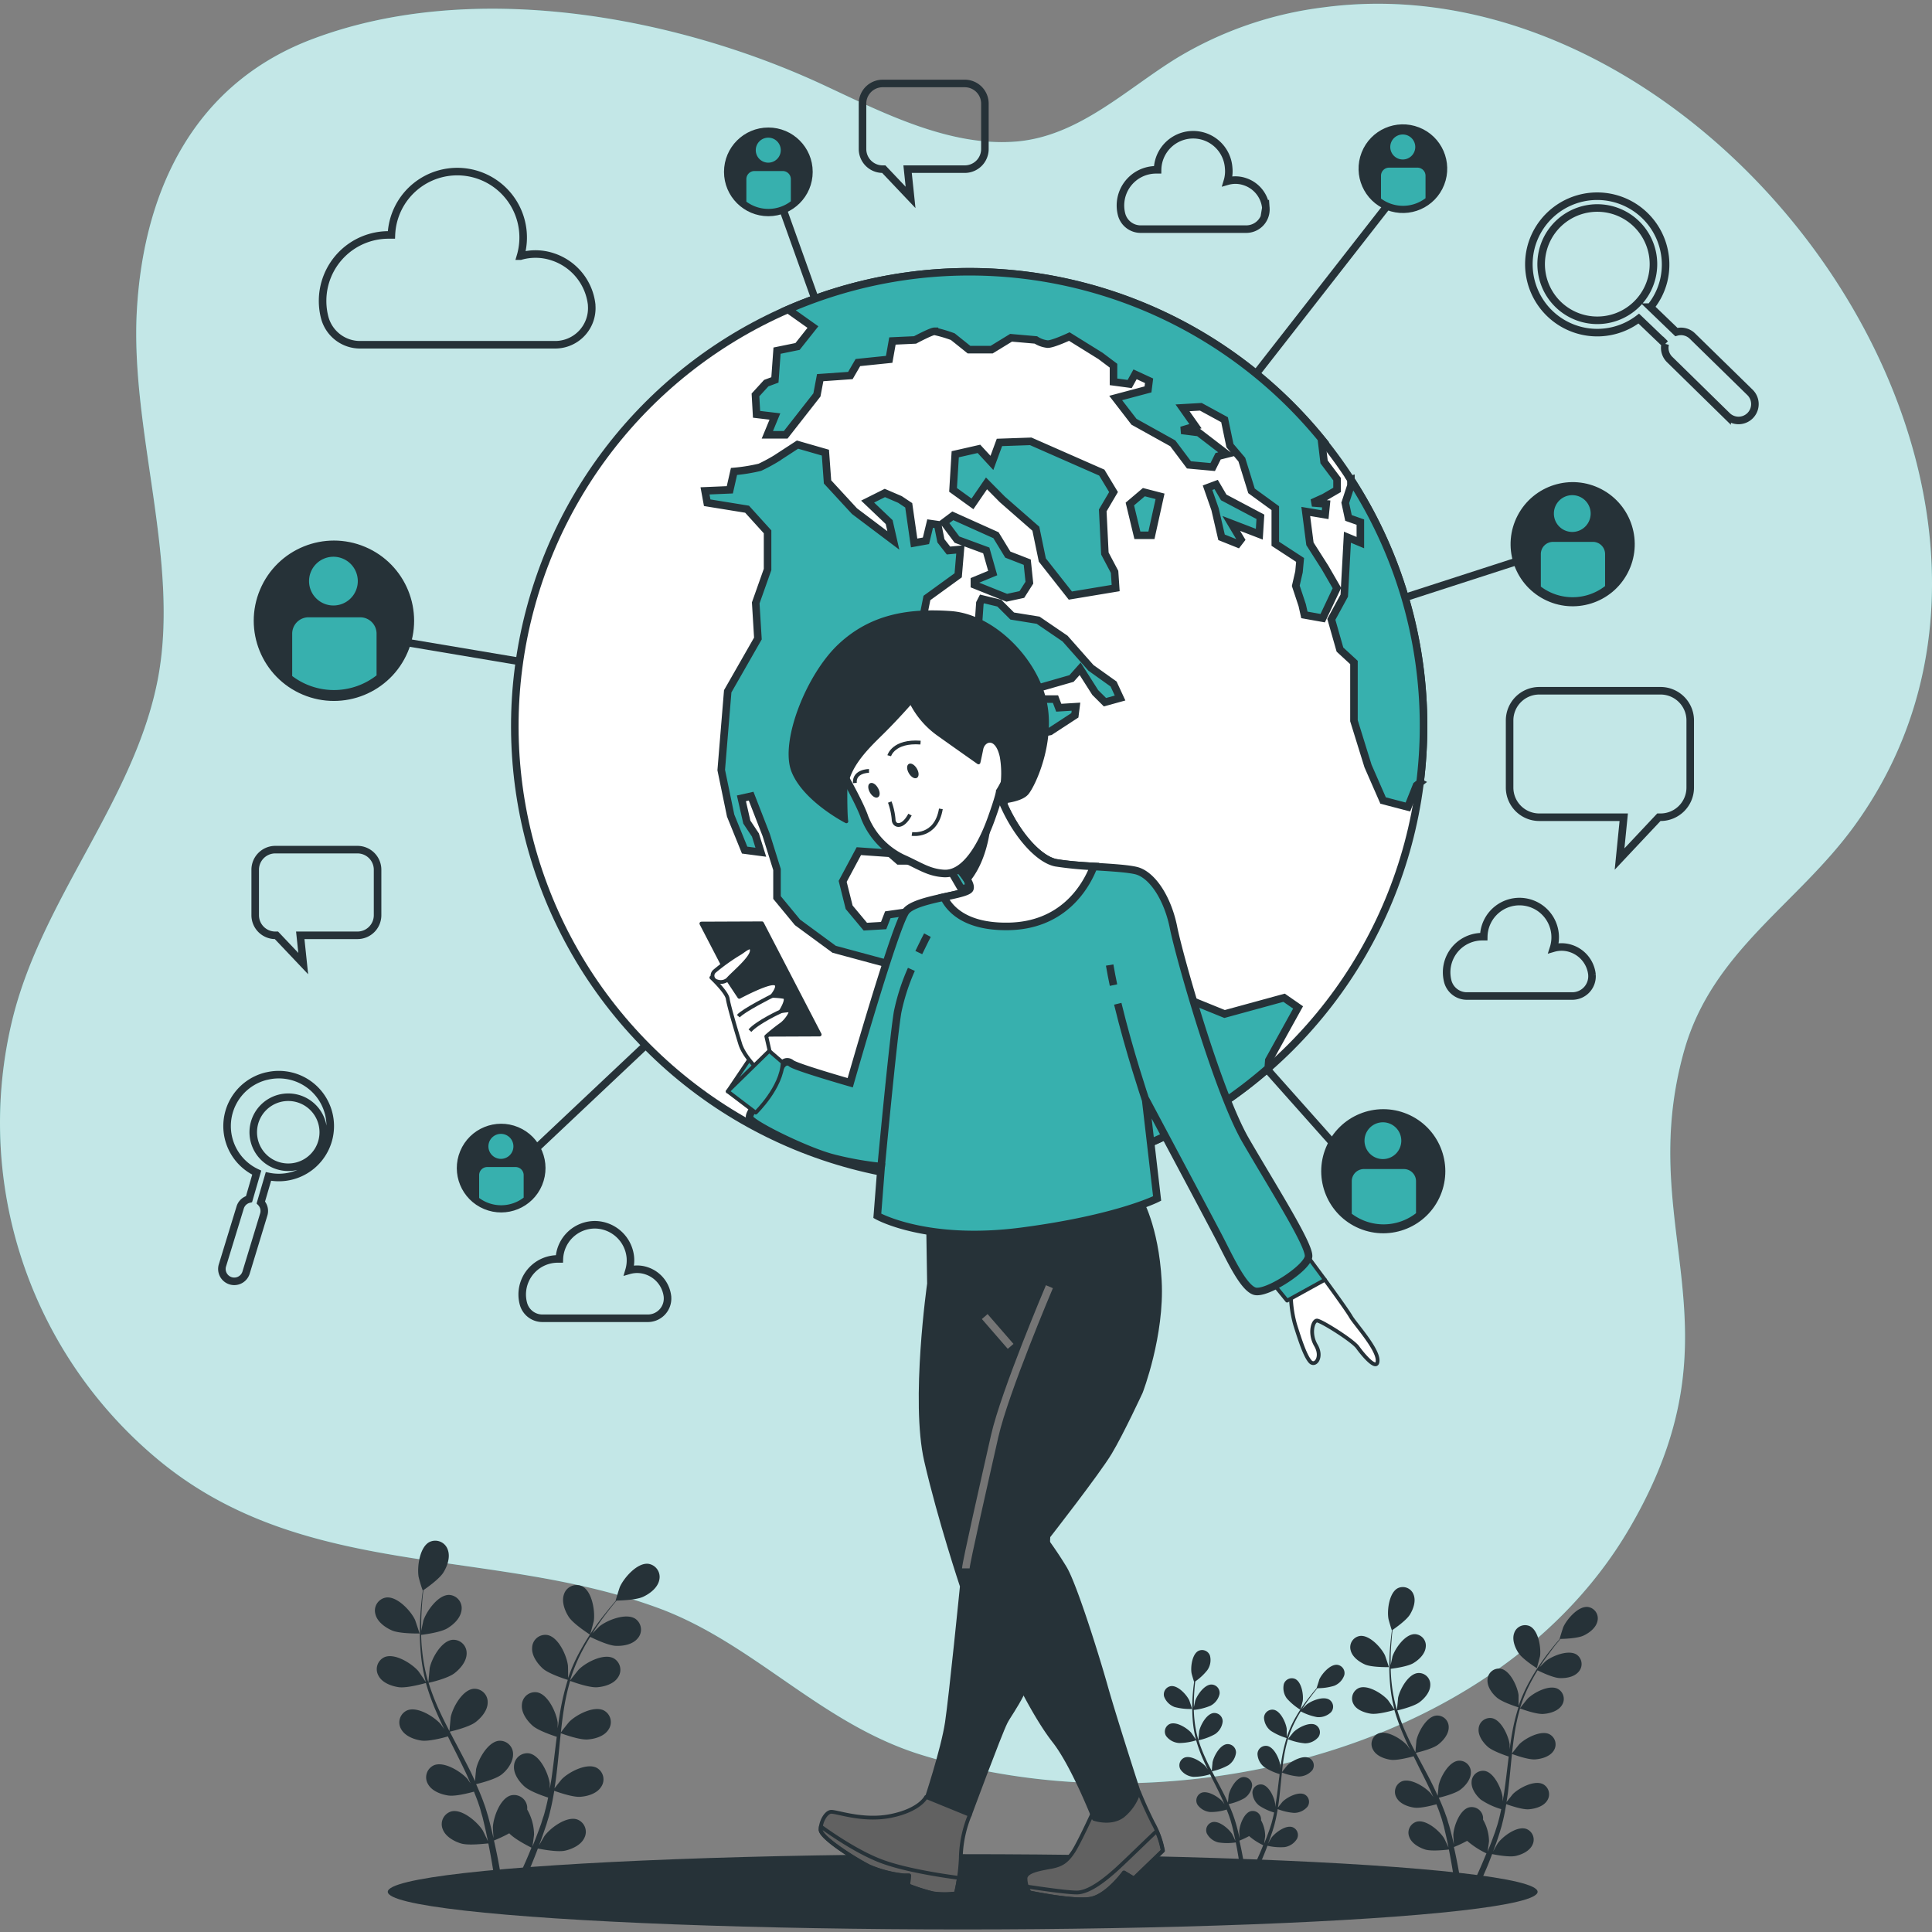<svg xmlns="http://www.w3.org/2000/svg" width="512" height="512" viewBox="0 0 512 512">
  <rect x="0" y="0" width="512" height="512" fill="#808080" stroke="none"/>
  <g id="connect_illustration" transform="translate(-619 -377)">
    <rect id="Rectangle_1469" data-name="Rectangle 1469" width="512" height="512" transform="translate(619 377)" fill="none"/>
    <g id="Online_connection-bro" data-name="Online connection-bro" transform="translate(618.982 378.001)">
      <g id="freepik--background-simple--inject-73" transform="translate(0.018 -0.001)">
        <path id="Path_6398" data-name="Path 6398" d="M360.323,482.556c39.58-8.709,75.493-30.051,94.8-63.16,31.026-53.187,1.108-78.673,14.4-126.32,7.424-26.594,30.1-38.9,45.3-59.946C579.887,143.088,477.812,2.53,374.008,16.4a98.474,98.474,0,0,0-38.782,13.374C321.773,38.021,309.3,50.454,292.8,51.939c-17.829,1.573-35.824-7.756-51.481-15.048-39.425-18.316-92.934-27.968-135-12.189C74.907,36.4,61.4,64.549,59.538,96.505s11.535,66.717,5.54,97.953c-6.139,31.934-30.56,57.941-38.461,89.864A116.015,116.015,0,0,0,65.633,401.667c38.649,31.68,87.659,22.594,132.048,38.915,25.486,9.374,43.148,30.8,69.974,38.993C297.474,488.706,329.907,489.2,360.323,482.556Z" transform="translate(-23.258 -15.449)" fill="#37b0ae"/>
        <path id="Path_6399" data-name="Path 6399" d="M360.323,482.556c39.58-8.709,75.493-30.051,94.8-63.16,31.026-53.187,1.108-78.673,14.4-126.32,7.424-26.594,30.1-38.9,45.3-59.946C579.887,143.088,477.812,2.53,374.008,16.4a98.474,98.474,0,0,0-38.782,13.374C321.773,38.021,309.3,50.454,292.8,51.939c-17.829,1.573-35.824-7.756-51.481-15.048-39.425-18.316-92.934-27.968-135-12.189C74.907,36.4,61.4,64.549,59.538,96.505s11.535,66.717,5.54,97.953c-6.139,31.934-30.56,57.941-38.461,89.864A116.015,116.015,0,0,0,65.633,401.667c38.649,31.68,87.659,22.594,132.048,38.915,25.486,9.374,43.148,30.8,69.974,38.993C297.474,488.706,329.907,489.2,360.323,482.556Z" transform="translate(-23.258 -15.449)" fill="#fff" opacity="0.7"/>
      </g>
      <g id="freepik--Floor--inject-73" transform="translate(102.782 490.375)">
        <ellipse id="Ellipse_475" data-name="Ellipse 475" cx="152.359" cy="9.973" rx="152.359" ry="9.973" fill="#263238"/>
      </g>
      <g id="freepik--Plants--inject-73" transform="translate(99.375 407.298)">
        <path id="Path_6400" data-name="Path 6400" d="M117.44,405.343c2.127.92,7.324.809,7.324.809s-1.108-3.4-1.208-3.612c-1.108-2.382-4.743-6.316-7.679-5.917a3.5,3.5,0,0,0-2.814,4.432C113.54,403.038,115.623,404.545,117.44,405.343Z" transform="translate(-112.925 -381.559)" fill="#263238"/>
        <path id="Path_6401" data-name="Path 6401" d="M119.172,421.846c2.216.321,6.837-1.019,7.214-1.108a61.886,61.886,0,0,0,2.8,7.756c.643,1.474,1.33,2.948,2.039,4.432-.421-.609-.809-1.108-.875-1.241-1.729-1.995-6.238-4.842-8.964-3.679a3.5,3.5,0,0,0-1.551,4.975c1.008,1.828,3.413,2.737,5.374,3.014s5.95-.776,7-1.108l.82,1.673c1.352,2.682,2.693,5.341,3.945,7.989.432.931.831,1.873,1.241,2.8-.377-.554-.7-1.008-.753-1.108-1.729-1.995-6.249-4.842-8.975-3.69a3.513,3.513,0,0,0-1.551,4.975c1.008,1.839,3.424,2.737,5.374,3.025s5.54-.676,6.815-1.019c.377.964.765,1.939,1.108,2.892.2.665.454,1.274.621,1.95s.366,1.319.554,1.972c.3,1.263.62,2.571.886,3.8.188.864.355,1.7.532,2.526-.432-.942-1.308-2.748-1.4-2.892-1.407-2.216-5.441-5.74-8.3-5.008a3.512,3.512,0,0,0-2.294,4.687c.72,1.961,2.959,3.224,4.853,3.8,2.072.632,6.648,0,7.247,0,.277,1.374.532,2.715.753,3.978.5,2.792.864,5.308,1.108,7.424h1.939c-.343-2.216-.787-4.809-1.363-7.756-.277-1.4-.6-2.881-.942-4.432a37.067,37.067,0,0,0,4.044-1.906c1.518,1.64,5.4,3.568,5.895,3.812-.532,1.3-1.053,2.549-1.573,3.734-1.108,2.471-2.083,4.654-2.992,6.515h2.105c.765-1.717,1.618-3.668,2.5-5.84.543-1.307,1.108-2.726,1.651-4.188.554.111,5.108,1.042,7.236.565,1.917-.443,4.255-1.529,5.108-3.435a3.49,3.49,0,0,0-1.928-4.831c-2.8-.942-7.081,2.216-8.654,4.366-.089.122-.942,1.6-1.463,2.537.222-.6.443-1.175.665-1.8.443-1.219.853-2.449,1.307-3.779.188-.643.388-1.3.587-1.95s.343-1.363.521-2.05c.388-1.607.687-3.247.964-4.909,1.108.388,4.887,1.717,6.87,1.585s4.432-.864,5.54-2.615a3.5,3.5,0,0,0-1.175-5.075c-2.637-1.363-7.346,1.108-9.219,3-.122.122-1.307,1.607-1.95,2.438.155-1,.321-1.995.443-3.014.366-2.936.643-5.917.931-8.865.089-.909.188-1.817.288-2.726.377.144,4.876,1.817,7.092,1.662,1.972-.133,4.432-.853,5.54-2.6a3.5,3.5,0,0,0-1.186-5.075c-2.626-1.363-7.335,1.108-9.208,3-.144.144-1.862,2.283-2.216,2.848.211-1.995.443-3.989.753-5.939a60.24,60.24,0,0,1,1.706-7.756c.166.066,4.864,1.839,7.136,1.684,1.961-.144,4.432-.864,5.54-2.615a3.5,3.5,0,0,0-1.175-5.075c-2.637-1.363-7.346,1.108-9.219,3-.144.144-1.995,2.46-2.294,2.9a1.806,1.806,0,0,1,.122-.465,44.944,44.944,0,0,1,3.092-7.391c.676-1.319,1.385-2.537,2.116-3.712.842.421,4.7,2.294,6.759,2.382s4.5-.366,5.828-1.983a3.5,3.5,0,0,0-.609-5.175c-2.471-1.64-7.435.332-9.5,1.972-.111.089-1.108,1.108-1.906,1.895.343-.521.676-1.108,1.008-1.562,1.241-1.862,2.482-3.5,3.6-4.931.643-.809,1.241-1.529,1.806-2.216,1.03,0,5.219-.144,7.047-1s3.834-2.4,4.266-4.432a3.513,3.513,0,0,0-2.925-4.31c-2.947-.31-6.438,3.723-7.513,6.128-.1.211-1.175,3.646-1.108,3.646h.066c-.565.632-1.108,1.307-1.773,2.072-1.108,1.418-2.449,3.025-3.723,4.864a61.414,61.414,0,0,0-3.856,6.15,44.81,44.81,0,0,0-3.324,7.413v.1c0-.864,0-3.324-.055-3.479-.332-2.626-2.526-7.479-5.441-8.022a3.49,3.49,0,0,0-4.033,3.324c-.177,2.083,1.33,4.166,2.8,5.54,1.662,1.485,6.272,2.914,6.648,3.025a63.623,63.623,0,0,0-1.95,8.045c-.277,1.585-.51,3.18-.731,4.8v-1.518c-.344-2.626-2.537-7.479-5.452-8.022a3.49,3.49,0,0,0-4.033,3.324c-.177,2.083,1.341,4.166,2.8,5.485s5.4,2.637,6.438,2.97l-.233,1.85c-.355,2.97-.7,5.928-1.108,8.865-.144,1.019-.332,2.017-.51,3.025v-1.319c-.332-2.615-2.526-7.479-5.441-8.022a3.513,3.513,0,0,0-4.033,3.324c-.177,2.072,1.33,4.166,2.8,5.474s5.02,2.515,6.249,2.914c-.211,1.019-.432,2.039-.687,3.014-.188.665-.321,1.319-.554,1.972s-.421,1.308-.62,1.95c-.443,1.219-.9,2.482-1.363,3.668-.31.82-.632,1.6-.953,2.382.166-1.008.432-3,.443-3.18a13.651,13.651,0,0,0-1.828-6.648,4.488,4.488,0,0,0,0-.776,3.5,3.5,0,0,0-4.288-2.97c-2.859.753-4.665,5.773-4.8,8.41,0,.155.089,1.862.166,2.925-.144-.621-.277-1.219-.432-1.862-.3-1.263-.632-2.515-.986-3.867l-.6-1.961c-.177-.654-.454-1.33-.687-1.995-.565-1.551-1.219-3.092-1.906-4.621,1.108-.266,5.031-1.263,6.648-2.471s3.147-3.369,3.147-5.43a3.5,3.5,0,0,0-3.779-3.59c-2.936.321-5.54,5.008-6.028,7.59,0,.166-.211,2.061-.277,3.114-.421-.92-.842-1.839-1.3-2.759-1.319-2.648-2.726-5.285-4.122-7.923-.432-.809-.853-1.629-1.274-2.438.4-.089,5.075-1.175,6.837-2.526,1.573-1.2,3.236-3.158,3.213-5.252a3.5,3.5,0,0,0-3.779-3.579c-2.936.31-5.54,5-6.028,7.59,0,.188-.288,2.925-.321,3.623-.92-1.784-1.828-3.568-2.648-5.363a62.6,62.6,0,0,1-2.892-7.457c.188,0,5.075-1.108,6.881-2.538,1.562-1.208,3.224-3.169,3.213-5.252a3.513,3.513,0,0,0-3.79-3.59c-2.936.321-5.54,5.008-6.017,7.59,0,.211-.31,3.147-.321,3.679a1.93,1.93,0,0,0-.155-.443,44.99,44.99,0,0,1-1.5-7.867c-.166-1.474-.244-2.881-.277-4.266.931-.111,5.186-.676,6.948-1.74s3.546-2.792,3.767-4.875a3.5,3.5,0,0,0-3.324-3.978c-2.959,0-6.006,4.377-6.826,6.881,0,.144-.344,1.585-.543,2.637V405.07c0-2.216.144-4.288.277-6.105.089-1.031.188-1.961.3-2.826.853-.587,4.277-3,5.33-4.731s1.862-4.111,1.108-6.061a3.5,3.5,0,0,0-4.82-1.972c-2.626,1.352-3.324,6.648-2.881,9.252a32.59,32.59,0,0,0,1.108,3.646h0c-.111.831-.222,1.729-.332,2.715-.177,1.806-.366,3.856-.421,6.105a62.7,62.7,0,0,0,.177,7.258,46.041,46.041,0,0,0,1.341,8v.1c-.465-.731-1.839-2.737-1.961-2.881-1.729-1.995-6.238-4.842-8.964-3.679a3.5,3.5,0,0,0-1.551,4.975C114.818,420.672,117.222,421.558,119.172,421.846Z" transform="translate(-112.873 -383.025)" fill="#263238"/>
        <path id="Path_6402" data-name="Path 6402" d="M165.1,406.8s.942-3.457.975-3.679c.366-2.615-.465-7.889-3.136-9.175a3.5,3.5,0,0,0-4.765,2.105c-.709,1.961.188,4.377,1.263,6.028C160.7,404.011,165.1,406.793,165.1,406.8Z" transform="translate(-108.063 -381.878)" fill="#263238"/>
        <path id="Path_6403" data-name="Path 6403" d="M350.09,413.369c1.85.809,6.349.7,6.349.7s-.964-2.947-1.053-3.125c-.986-2.061-4.111-5.474-6.648-5.13a3.025,3.025,0,0,0-2.438,3.8C346.722,411.375,348.528,412.671,350.09,413.369Z" transform="translate(-87.717 -380.565)" fill="#263238"/>
        <path id="Path_6404" data-name="Path 6404" d="M351.606,427.672c1.906.277,5.928-.886,6.238-.986a55.412,55.412,0,0,0,2.438,6.748c.554,1.285,1.108,2.549,1.773,3.823-.377-.543-.7-1.019-.753-1.108-1.507-1.74-5.419-4.2-7.756-3.2a3.036,3.036,0,0,0-1.341,4.31c.864,1.6,2.959,2.382,4.654,2.626s5.164-.676,6.072-.931l.72,1.452c1.108,2.316,2.327,4.621,3.413,6.925.377.809.72,1.618,1.108,2.427l-.654-.931c-1.507-1.729-5.418-4.2-7.756-3.2a3.036,3.036,0,0,0-1.341,4.321c.864,1.585,2.959,2.371,4.654,2.615s4.82-.587,5.906-.886c.332.842.665,1.684.942,2.515.188.565.4,1.108.554,1.684s.31,1.108.477,1.706c.255,1.108.532,2.216.765,3.324.166.753.31,1.463.454,2.216-.366-.809-1.108-2.382-1.2-2.5-1.219-1.939-4.72-4.964-7.2-4.333a3.025,3.025,0,0,0-1.983,4.056c.621,1.706,2.56,2.792,4.2,3.324,1.806.554,5.8.055,6.294,0,.233,1.186.454,2.349.643,3.446.432,2.427.753,4.6,1,6.438h1.684c-.3-1.895-.676-4.166-1.186-6.715-.233-1.208-.51-2.5-.809-3.823a33.991,33.991,0,0,0,3.5-1.651,22.327,22.327,0,0,0,5.119,3.324c-.465,1.108-.92,2.216-1.363,3.236-.931,2.139-1.817,4.044-2.593,5.651h1.817c.665-1.485,1.407-3.18,2.216-5.064.477-1.108.953-2.371,1.429-3.634.488.1,4.432.909,6.272.488,1.673-.377,3.69-1.319,4.432-2.97a3.047,3.047,0,0,0-1.684-4.2c-2.427-.809-6.139,1.95-7.5,3.79-.078.111-.82,1.385-1.274,2.216.2-.521.388-1.019.587-1.562.388-1.053.742-2.116,1.108-3.269.166-.565.332-1.108.51-1.7s.3-1.186.454-1.784c.332-1.385.6-2.8.831-4.244.931.332,4.244,1.485,5.95,1.363s3.856-.742,4.842-2.216a3.036,3.036,0,0,0-1.019-4.432c-2.283-1.175-6.371.986-7.989,2.6-.111.1-1.108,1.4-1.7,2.116.133-.875.277-1.74.388-2.615.31-2.549.554-5.13.809-7.756.078-.787.155-1.574.244-2.36.332.122,4.233,1.585,6.15,1.44,1.706-.111,3.845-.742,4.842-2.216a3.036,3.036,0,0,0-1.031-4.432c-2.216-1.175-6.36.986-7.989,2.6-.122.122-1.607,1.983-1.961,2.471.188-1.729.388-3.457.654-5.141a52.517,52.517,0,0,1,1.474-6.781c.155.055,4.222,1.6,6.183,1.452,1.706-.111,3.856-.742,4.842-2.216a3.036,3.036,0,0,0-1.019-4.432c-2.283-1.175-6.371.986-7.989,2.6-.133.133-1.729,2.128-1.995,2.515a1.755,1.755,0,0,1,.1-.4,39.415,39.415,0,0,1,2.693-6.4c.576-1.108,1.2-2.216,1.828-3.225.731.366,4.078,1.995,5.862,2.061s3.9-.31,5.053-1.718a3.047,3.047,0,0,0-.532-4.488c-2.139-1.418-6.438.288-8.233,1.717-.089.078-1,.975-1.64,1.64.288-.454.576-.931.864-1.352,1.108-1.618,2.216-3.036,3.125-4.277.554-.709,1.108-1.33,1.562-1.906.9,0,4.532-.133,6.116-.875s3.324-2.083,3.7-3.856a3.047,3.047,0,0,0-2.549-3.734c-2.549-.277-5.54,3.213-6.5,5.308-.089.188-1.019,3.158-.975,3.158h.055c-.476.543-1,1.108-1.54,1.8-1,1.23-2.105,2.626-3.224,4.222a53.365,53.365,0,0,0-3.324,5.33,40.23,40.23,0,0,0-2.859,6.438.278.278,0,0,1,0,.078v-3.014c-.3-2.216-2.216-6.493-4.731-6.959a3.036,3.036,0,0,0-3.49,2.859c-.155,1.806,1.108,3.612,2.427,4.754,1.44,1.285,5.441,2.526,5.762,2.626a53.336,53.336,0,0,0-1.7,6.97c-.244,1.374-.443,2.759-.632,4.155v-1.308c-.3-2.272-2.216-6.493-4.72-6.959a3.036,3.036,0,0,0-3.5,2.859c-.155,1.806,1.164,3.612,2.438,4.743s4.676,2.294,5.54,2.582l-.2,1.607c-.31,2.571-.609,5.141-.975,7.657-.122.886-.288,1.751-.443,2.615V449.8c-.288-2.216-2.216-6.493-4.72-6.959a3.036,3.036,0,0,0-3.5,2.859c-.144,1.806,1.164,3.612,2.438,4.743a19.323,19.323,0,0,0,5.418,2.526c-.188.886-.377,1.773-.6,2.615-.155.576-.277,1.108-.477,1.717s-.366,1.108-.543,1.684c-.388,1.053-.776,2.15-1.175,3.18-.277.709-.554,1.385-.831,2.072.144-.886.377-2.615.388-2.759a11.78,11.78,0,0,0-1.585-5.729,4.543,4.543,0,0,0,0-.676,3.036,3.036,0,0,0-3.712-2.571c-2.482.654-4.055,5.008-4.166,7.291,0,.133.078,1.607.155,2.538-.133-.543-.244-1.108-.377-1.618q-.4-1.662-.864-3.324c-.166-.554-.344-1.108-.51-1.7s-.4-1.108-.6-1.729c-.5-1.341-1.053-2.682-1.651-4.011.964-.222,4.355-1.108,5.718-2.139s2.792-2.748,2.781-4.554a3.036,3.036,0,0,0-3.324-3.114c-2.549.277-4.765,4.344-5.219,6.582,0,.144-.188,1.8-.244,2.693-.366-.787-.731-1.6-1.108-2.382-1.108-2.294-2.371-4.587-3.579-6.87-.377-.709-.731-1.407-1.108-2.105.332-.089,4.432-1.019,5.928-2.216,1.352-1.042,2.792-2.748,2.781-4.554a3.036,3.036,0,0,0-3.324-3.114c-2.549.277-4.765,4.344-5.23,6.582,0,.166-.244,2.537-.266,3.147-.809-1.551-1.6-3.091-2.3-4.654a53.459,53.459,0,0,1-2.5-6.46c.155,0,4.432-1.008,5.961-2.216,1.363-1.042,2.792-2.748,2.781-4.554a3.036,3.036,0,0,0-3.324-3.114c-2.549.277-4.765,4.344-5.219,6.582,0,.177-.266,2.737-.277,3.191,0-.122-.1-.255-.133-.377a39.235,39.235,0,0,1-1.3-6.826c-.144-1.274-.21-2.5-.244-3.7.809-.1,4.5-.587,6.017-1.507s3.091-2.427,3.269-4.233a3.025,3.025,0,0,0-2.914-3.446c-2.571,0-5.208,3.79-5.917,5.973,0,.122-.3,1.363-.465,2.272v-1.607c0-1.939.133-3.712.255-5.285.066-.9.155-1.706.244-2.46.742-.51,3.712-2.6,4.621-4.1s1.629-3.568.964-5.252a3.047,3.047,0,0,0-4.188-1.717c-2.271,1.175-2.87,5.762-2.493,8.022,0,.2.886,3.191.931,3.169h0c-.1.72-.2,1.5-.288,2.349-.155,1.573-.321,3.324-.366,5.3a53.188,53.188,0,0,0,.144,6.294,38.926,38.926,0,0,0,1.174,6.948.275.275,0,0,0,0,.078c-.41-.632-1.6-2.371-1.7-2.493-1.507-1.729-5.418-4.2-7.756-3.2a3.047,3.047,0,0,0-1.341,4.321C347.816,426.642,349.91,427.429,351.606,427.672Z" transform="translate(-87.67 -381.826)" fill="#263238"/>
        <path id="Path_6405" data-name="Path 6405" d="M391.427,414.632s.809-2.992.842-3.18c.31-2.216-.41-6.848-2.715-7.956a3.036,3.036,0,0,0-4.133,1.828c-.621,1.7.166,3.79,1.108,5.219C387.6,412.239,391.416,414.632,391.427,414.632Z" transform="translate(-83.501 -380.842)" fill="#263238"/>
        <path id="Path_6406" data-name="Path 6406" d="M304.469,423.352a15.912,15.912,0,0,0,4.643.51s-.709-2.161-.765-2.283c-.72-1.518-3.014-4.011-4.875-3.767a2.216,2.216,0,0,0-1.784,2.792,4.7,4.7,0,0,0,2.781,2.748Z" transform="translate(-92.535 -379.268)" fill="#263238"/>
        <path id="Path_6407" data-name="Path 6407" d="M305.585,433.822a15.6,15.6,0,0,0,4.565-.72,39.506,39.506,0,0,0,1.784,4.942q.62,1.4,1.3,2.792c-.266-.4-.51-.742-.554-.787-1.108-1.274-3.956-3.08-5.684-2.338a2.216,2.216,0,0,0-.986,3.147,4.609,4.609,0,0,0,3.4,1.917,14.535,14.535,0,0,0,4.432-.676l.532,1.108c.853,1.7,1.706,3.324,2.493,5.064.277.587.532,1.186.787,1.784-.233-.355-.443-.643-.476-.687-1.108-1.263-3.967-3.069-5.684-2.338a2.216,2.216,0,0,0-.986,3.158,4.643,4.643,0,0,0,3.4,1.917,14,14,0,0,0,4.321-.654c.244.62.488,1.23.7,1.839.133.421.288.809.4,1.241s.233.831.343,1.252c.2.8.4,1.629.565,2.416.122.543.233,1.108.332,1.6-.266-.6-.82-1.751-.875-1.839-.9-1.418-3.457-3.634-5.274-3.169a2.216,2.216,0,0,0-1.452,2.97,4.654,4.654,0,0,0,3.08,2.4,15.158,15.158,0,0,0,4.6,0c.177.875.344,1.729.476,2.526.31,1.773.554,3.324.731,4.72h1.219c-.211-1.4-.5-3.058-.864-4.92-.177-.886-.377-1.828-.6-2.8a23.877,23.877,0,0,0,2.571-1.208,16.264,16.264,0,0,0,3.734,2.416c-.332.82-.665,1.629-.986,2.371-.687,1.562-1.33,2.959-1.906,4.144h1.374c.5-1.108,1.031-2.338,1.6-3.712.343-.831.7-1.729,1.042-2.659a15.012,15.012,0,0,0,4.6.355,4.665,4.665,0,0,0,3.247-2.216,2.216,2.216,0,0,0-1.23-3.069c-1.784-.6-4.5,1.418-5.54,2.77-.055.078-.6,1.008-.931,1.607.144-.377.288-.742.432-1.108.277-.765.543-1.551.82-2.393.122-.41.255-.82.377-1.241s.222-.864.332-1.3c.244-1.019.443-2.061.609-3.114a14.77,14.77,0,0,0,4.355,1,4.632,4.632,0,0,0,3.546-1.652,2.216,2.216,0,0,0-.754-3.224c-1.662-.853-4.654.731-5.84,1.906-.078.078-.831,1.019-1.241,1.551.1-.632.2-1.263.277-1.917.233-1.862.41-3.745.6-5.629.055-.587.111-1.163.177-1.729a15.511,15.511,0,0,0,4.5,1.053,4.687,4.687,0,0,0,3.546-1.662,2.216,2.216,0,0,0-.754-3.213c-1.662-.864-4.654.72-5.84,1.906-.1.089-1.186,1.452-1.44,1.806.133-1.263.277-2.526.476-3.767a39.427,39.427,0,0,1,1.108-4.964,15.605,15.605,0,0,0,4.532,1.108,4.643,4.643,0,0,0,3.535-1.662,2.216,2.216,0,0,0-.742-3.224c-1.673-.853-4.665.731-5.851,1.917-.089.089-1.263,1.551-1.452,1.828a.423.423,0,0,1,.078-.288,27.911,27.911,0,0,1,1.961-4.687c.421-.831.875-1.607,1.341-2.349a15.014,15.014,0,0,0,4.288,1.507,4.687,4.687,0,0,0,3.7-1.263,2.216,2.216,0,0,0-.388-3.324c-1.574-1.042-4.72.211-6.028,1.252-.066.055-.731.709-1.208,1.2.211-.332.432-.676.643-.986.787-1.186,1.573-2.216,2.283-3.136l1.108-1.4a14.86,14.86,0,0,0,4.432-.632,4.609,4.609,0,0,0,2.7-2.826,2.216,2.216,0,0,0-1.85-2.737c-1.873-.2-4.089,2.36-4.776,3.889,0,.133-.742,2.316-.7,2.316h0c-.355.41-.731.842-1.108,1.319-.72.9-1.54,1.917-2.36,3.092a42.552,42.552,0,0,0-2.449,3.9,29.494,29.494,0,0,0-2.006,4.643v-2.161c-.222-1.662-1.618-4.743-3.457-5.086a2.216,2.216,0,0,0-2.571,2.083,4.665,4.665,0,0,0,1.784,3.479,15.655,15.655,0,0,0,4.211,1.928,38.884,38.884,0,0,0-1.23,5.1c-.177,1.008-.332,2.017-.465,3.047v-.964c-.222-1.662-1.618-4.754-3.457-5.086a2.216,2.216,0,0,0-2.571,2.094,4.61,4.61,0,0,0,1.784,3.479,14.836,14.836,0,0,0,4.078,1.884,10.621,10.621,0,0,1-.144,1.175c-.233,1.884-.443,3.767-.72,5.607-.089.643-.211,1.285-.321,1.917v-.831c-.211-1.662-1.607-4.754-3.457-5.1a2.216,2.216,0,0,0-2.56,2.094,4.654,4.654,0,0,0,1.784,3.479,14.163,14.163,0,0,0,3.967,1.839c-.144.654-.277,1.3-.443,1.917-.111.421-.2.842-.343,1.252l-.4,1.241c-.288.776-.565,1.573-.864,2.327-.2.521-.4,1.008-.6,1.507.1-.643.266-1.906.277-2.017a8.676,8.676,0,0,0-1.108-4.189,1.9,1.9,0,0,0,0-.5,2.216,2.216,0,0,0-2.715-1.884c-1.806.488-2.959,3.668-3.047,5.341,0,.1.055,1.174.111,1.862-.089-.4-.177-.787-.277-1.186-.188-.8-.4-1.6-.632-2.46-.122-.4-.244-.82-.377-1.241s-.288-.842-.432-1.263c-.355-.986-.776-1.961-1.208-2.936a14.592,14.592,0,0,0,4.188-1.562,4.7,4.7,0,0,0,2.039-3.324,2.216,2.216,0,0,0-2.4-2.271c-1.862.2-3.49,3.169-3.823,4.809,0,.111-.133,1.308-.177,1.972-.266-.576-.532-1.163-.82-1.751-.831-1.673-1.729-3.324-2.615-5.02l-.809-1.54a15.731,15.731,0,0,0,4.333-1.607,4.643,4.643,0,0,0,2.039-3.324,2.216,2.216,0,0,0-2.393-2.271c-1.873.2-3.49,3.169-3.823,4.809,0,.133-.188,1.862-.2,2.3-.587-1.108-1.163-2.216-1.684-3.4a37.834,37.834,0,0,1-1.839-4.731,15.635,15.635,0,0,0,4.366-1.618,4.61,4.61,0,0,0,2.039-3.324,2.216,2.216,0,0,0-2.4-2.283c-1.862.211-3.479,3.18-3.823,4.82,0,.133-.188,1.995-.2,2.338a2.974,2.974,0,0,0-.1-.288,28.638,28.638,0,0,1-.942-5c-.111-.931-.155-1.828-.188-2.693a15.114,15.114,0,0,0,4.432-1.108,4.643,4.643,0,0,0,2.393-3.092,2.216,2.216,0,0,0-2.139-2.526c-1.873,0-3.812,2.77-4.321,4.366,0,.089-.222,1-.344,1.673v-1.186c0-1.418.089-2.715.177-3.867.055-.654.122-1.252.188-1.8a14.846,14.846,0,0,0,3.2-2.992,4.643,4.643,0,0,0,.7-3.845,2.216,2.216,0,0,0-3.058-1.263c-1.662.864-2.105,4.222-1.828,5.873,0,.144.654,2.338.687,2.316h0c-.066.532-.144,1.108-.211,1.729-.111,1.108-.233,2.449-.266,3.878a41,41,0,0,0,.111,4.6,29.553,29.553,0,0,0,.853,5.086s0,0,0,.055c-.3-.465-1.163-1.74-1.241-1.828-1.108-1.263-3.967-3.069-5.7-2.338a2.216,2.216,0,0,0-.986,3.158,4.643,4.643,0,0,0,3.424,1.884Z" transform="translate(-92.509 -380.198)" fill="#263238"/>
        <path id="Path_6408" data-name="Path 6408" d="M334.71,424.274s.6-2.216.62-2.338c.233-1.651-.3-5-1.995-5.817a2.216,2.216,0,0,0-3.014,1.341,4.654,4.654,0,0,0,.8,3.823,16.013,16.013,0,0,0,3.59,2.992Z" transform="translate(-89.445 -379.47)" fill="#263238"/>
      </g>
      <g id="freepik--Magnifiers--inject-73" transform="translate(58.836 50.888)">
        <path id="Path_6409" data-name="Path 6409" d="M389.464,75.076A18.117,18.117,0,0,0,418.03,93.913l7.014,6.715a4.332,4.332,0,0,0,1.175,4.133l15.236,14.926a4.337,4.337,0,1,0,6.039-6.227L432.224,98.523A4.344,4.344,0,0,0,428,97.481l-6.859-6.6a17.818,17.818,0,0,0,3.479-6.937,18.13,18.13,0,0,0-35.159-8.865Zm32.012,8.045a14.881,14.881,0,1,1-10.793-18.061,14.881,14.881,0,0,1,10.793,18.061Z" transform="translate(-42.561 -61.375)" fill="none" stroke="#263238" stroke-width="2"/>
        <path id="Path_6410" data-name="Path 6410" d="M88.152,271.948a13.618,13.618,0,0,0-2.593,25.585l-2.039,7.014a3.247,3.247,0,0,0-2.349,2.216l-4.709,15.369a3.275,3.275,0,1,0,6.283,1.851l4.676-15.369a3.225,3.225,0,0,0-.776-3.18l2.017-6.892a13.629,13.629,0,1,0-.465-26.594Zm5.74,24.156a9.279,9.279,0,1,1,.044,0Z" transform="translate(-76.339 -38.66)" fill="none" stroke="#263238" stroke-width="2"/>
      </g>
      <g id="freepik--Messages--inject-73" transform="translate(67.646 21.12)">
        <path id="Path_6411" data-name="Path 6411" d="M424.3,179.75H392.167a7.867,7.867,0,0,0-7.867,7.867V205.4a7.867,7.867,0,0,0,7.867,7.867H414.55l-1.108,11.081,10.416-11.081h.443a7.867,7.867,0,0,0,7.867-7.867V187.617a7.867,7.867,0,0,0-7.867-7.867Z" transform="translate(-51.869 -18.814)" fill="none" stroke="#263238" stroke-width="2"/>
        <path id="Path_6412" data-name="Path 6412" d="M89.62,217.75h21.774a5.33,5.33,0,0,1,5.33,5.33v12.045a5.33,5.33,0,0,1-5.33,5.33H96.235l.787,7.491-7.1-7.491h-.3a5.33,5.33,0,0,1-5.33-5.33V223.08A5.33,5.33,0,0,1,89.62,217.75Z" transform="translate(-84.29 -14.708)" fill="none" stroke="#263238" stroke-width="2"/>
        <path id="Path_6413" data-name="Path 6413" d="M234.87,34.51h21.773a5.33,5.33,0,0,1,5.33,5.33V51.884a5.33,5.33,0,0,1-5.33,5.33H241.485l.787,7.491-7.1-7.491h-.3a5.33,5.33,0,0,1-5.33-5.33V39.84A5.33,5.33,0,0,1,234.87,34.51Z" transform="translate(-68.593 -34.51)" fill="none" stroke="#263238" stroke-width="2"/>
      </g>
      <g id="freepik--Connections--inject-73" transform="translate(61.003 28.8)">
        <path id="Path_6414" data-name="Path 6414" d="M184.41,41.14l53.276,148.88L352.094,43.489" transform="translate(-41.076 -24.354)" fill="none" stroke="#263238" stroke-width="2"/>
        <path id="Path_6415" data-name="Path 6415" d="M392.34,128.83,232.49,180.543,339.84,301.212" transform="translate(-35.881 -14.877)" fill="none" stroke="#263238" stroke-width="2"/>
        <path id="Path_6416" data-name="Path 6416" d="M125.826,294.222l123.018-115.97L81.16,150.04" transform="translate(-52.234 -12.585)" fill="none" stroke="#263238" stroke-width="2"/>
        <circle id="Ellipse_476" data-name="Ellipse 476" cx="16.2" cy="16.2" r="16.2" transform="translate(333.921 121.259) rotate(-62.37)" fill="#263238" stroke="#263238" stroke-width="0.5"/>
        <path id="Path_6417" data-name="Path 6417" d="M405.614,143.69h-10.56a3.734,3.734,0,0,0-3.734,3.734v8.865a14.5,14.5,0,0,0,18.028-.144v-8.72a3.734,3.734,0,0,0-3.734-3.734Z" transform="translate(-44.468 -30.391)" fill="#37b0ae" stroke="#263238" stroke-width="1"/>
        <path id="Path_6418" data-name="Path 6418" d="M399.814,143.268a5.374,5.374,0,1,0-5.374-5.374,5.374,5.374,0,0,0,5.374,5.374Z" transform="translate(-44.13 -31.598)" fill="#37b0ae" stroke="#263238" stroke-width="1"/>
        <circle id="Ellipse_477" data-name="Ellipse 477" cx="16.2" cy="16.2" r="16.2" transform="matrix(0.386, -0.922, 0.922, 0.386, 284.407, 289.271)" fill="#263238" stroke="#263238" stroke-width="0.5"/>
        <path id="Path_6419" data-name="Path 6419" d="M360.394,293.69h-10.56a3.723,3.723,0,0,0-3.734,3.723v8.865a14.5,14.5,0,0,0,18.028-.144v-8.72a3.723,3.723,0,0,0-3.734-3.723Z" transform="translate(-49.354 -14.181)" fill="#37b0ae" stroke="#263238" stroke-width="1"/>
        <path id="Path_6420" data-name="Path 6420" d="M354.524,293.258a5.374,5.374,0,1,0-5.374-5.374A5.374,5.374,0,0,0,354.524,293.258Z" transform="translate(-49.025 -15.389)" fill="#37b0ae" stroke="#263238" stroke-width="1"/>
        <circle id="Ellipse_478" data-name="Ellipse 478" cx="11.502" cy="11.502" r="11.502" transform="translate(131.134 4.243)" fill="#263238" stroke="#263238" stroke-width="0.5"/>
        <path id="Path_6421" data-name="Path 6421" d="M211.449,55h-7.491a2.648,2.648,0,0,0-2.648,2.648v6.216a10.316,10.316,0,0,0,12.787-.1V57.593A2.648,2.648,0,0,0,211.449,55Z" transform="translate(-65.001 -39.976)" fill="#37b0ae" stroke="#263238" stroke-width="1"/>
        <path id="Path_6422" data-name="Path 6422" d="M207.372,54.644a3.812,3.812,0,1,0-3.812-3.812A3.812,3.812,0,0,0,207.372,54.644Z" transform="translate(-64.758 -40.838)" fill="#37b0ae" stroke="#263238" stroke-width="1"/>
        <circle id="Ellipse_479" data-name="Ellipse 479" cx="11.502" cy="11.502" r="11.502" transform="translate(56.782 285.942) rotate(-67.35)" fill="#263238" stroke="#263238" stroke-width="0.5"/>
        <path id="Path_6423" data-name="Path 6423" d="M147.55,293.21h-7.491a2.648,2.648,0,0,0-2.659,2.659v6.283a10.283,10.283,0,0,0,12.8-.1v-6.183a2.648,2.648,0,0,0-2.648-2.659Z" transform="translate(-71.908 -14.233)" fill="#37b0ae" stroke="#263238" stroke-width="1"/>
        <path id="Path_6424" data-name="Path 6424" d="M143.432,292.9a3.812,3.812,0,1,0-3.812-3.812A3.812,3.812,0,0,0,143.432,292.9Z" transform="translate(-71.668 -15.09)" fill="#37b0ae" stroke="#263238" stroke-width="1"/>
        <circle id="Ellipse_480" data-name="Ellipse 480" cx="11.502" cy="11.502" r="11.502" transform="matrix(0.364, -0.931, 0.931, 0.364, 295.901, 21.423)" fill="#263238" stroke="#263238" stroke-width="0.5"/>
        <path id="Path_6425" data-name="Path 6425" d="M363.24,54.19h-7.5a2.648,2.648,0,0,0-2.648,2.648v6.294a10.327,10.327,0,0,0,12.8-.1V56.838A2.648,2.648,0,0,0,363.24,54.19Z" transform="translate(-48.599 -40.063)" fill="#37b0ae" stroke="#263238" stroke-width="1"/>
        <path id="Path_6426" data-name="Path 6426" d="M359.122,53.884a3.812,3.812,0,1,0-3.812-3.812,3.812,3.812,0,0,0,3.812,3.812Z" transform="translate(-48.359 -40.92)" fill="#37b0ae" stroke="#263238" stroke-width="1"/>
        <circle id="Ellipse_481" data-name="Ellipse 481" cx="20.998" cy="20.998" r="20.998" transform="translate(0 145.887) rotate(-67.12)" fill="#263238" stroke="#263238" stroke-width="0.5"/>
        <path id="Path_6427" data-name="Path 6427" d="M111.217,161.73H97.532a4.842,4.842,0,0,0-4.842,4.831v11.48a18.837,18.837,0,0,0,23.358-.177v-11.3a4.831,4.831,0,0,0-4.831-4.831Z" transform="translate(-76.74 -28.442)" fill="#37b0ae" stroke="#263238" stroke-width="1"/>
        <path id="Path_6428" data-name="Path 6428" d="M103.679,161.167a6.959,6.959,0,1,0-6.959-6.959,6.959,6.959,0,0,0,6.959,6.959Z" transform="translate(-76.304 -30.006)" fill="#37b0ae" stroke="#263238" stroke-width="1"/>
      </g>
      <g id="freepik--Clouds--inject-73" transform="translate(85.508 34.696)">
        <path id="Path_6429" data-name="Path 6429" d="M171.725,91.1v-.2a15.114,15.114,0,0,0-10.25-12.7,14.46,14.46,0,0,0-8.621-.211,17.466,17.466,0,1,0-34.206-5.618h-.765A17.474,17.474,0,0,0,100.41,89.851a17.242,17.242,0,0,0,.621,4.632,9.685,9.685,0,0,0,9.363,6.992h51.614A9.7,9.7,0,0,0,171.725,91.1Z" transform="translate(-100.41 -45.808)" fill="none" stroke="#263238" stroke-width="2"/>
        <path id="Path_6430" data-name="Path 6430" d="M407.756,249.605a.419.419,0,0,1,0-.111,8.167,8.167,0,0,0-5.54-6.87,7.757,7.757,0,0,0-4.654-.111,9.466,9.466,0,1,0-18.483-3.036h-.41a9.441,9.441,0,0,0-9.43,9.441,9.744,9.744,0,0,0,.332,2.493,5.23,5.23,0,0,0,5.053,3.79h27.857a5.23,5.23,0,0,0,5.274-5.6Z" transform="translate(-71.358 -26.942)" fill="none" stroke="#263238" stroke-width="2"/>
        <path id="Path_6431" data-name="Path 6431" d="M186.655,326.64v-.1a8.155,8.155,0,0,0-5.54-6.87,7.757,7.757,0,0,0-4.654-.111,9.4,9.4,0,0,0,.344-3.546,9.529,9.529,0,0,0-9.164-8.543,9.419,9.419,0,0,0-9.64,9.053h-.41a9.43,9.43,0,0,0-9.441,9.441,9.274,9.274,0,0,0,.343,2.493,5.208,5.208,0,0,0,5.053,3.79h27.846a5.23,5.23,0,0,0,5.263-5.607Z" transform="translate(-95.251 -18.588)" fill="none" stroke="#263238" stroke-width="2"/>
        <path id="Path_6432" data-name="Path 6432" d="M329.757,66.184a.309.309,0,0,0,0-.1,8.133,8.133,0,0,0-5.54-6.87,7.756,7.756,0,0,0-4.654-.122,9.12,9.12,0,0,0,.344-3.535,9.43,9.43,0,0,0-18.837.51h-.41A9.452,9.452,0,0,0,291.562,68a5.23,5.23,0,0,0,5.053,3.79h27.857a5.219,5.219,0,0,0,5.286-5.607Z" transform="translate(-79.789 -46.762)" fill="none" stroke="#263238" stroke-width="2"/>
      </g>
      <g id="freepik--earth-globe--inject-73" transform="translate(86.572 21.146)">
        <circle id="Ellipse_482" data-name="Ellipse 482" cx="120.414" cy="120.414" r="120.414" transform="translate(0 170.291) rotate(-45)" fill="#fff" stroke="#263238" stroke-width="2"/>
        <path id="Path_6433" data-name="Path 6433" d="M257.544,144.219l11.435,5.141,3.136,5.141,5.152,2.006.565,5.43-1.995,3.136-4,.864-8.576-3.435v-1.108l4.853-2.006-1.706-5.995-7.756-2.859-3.424-4.576Zm72.024,132.026-9.142-3.712-11.147-4h-8.865l-8.288-1.717-9.153,1.995-5.141.288H274.7l-6.006,3.435-5.762,2.283-7.756-4.853,1.995-8.011-4.853-1.995H246.6l-.853-2.571.565-5.153-1.995-2.848-4,.565-1.108,2.859-4.853.288-4.288-5.141-1.717-6.859,4.288-8.011,8.288.576,2.294,2.006h3.424l4.288-2.582,3.712,1.108,5.141,8.865,2.006-.288-.576-6.571-1.607-3.391.565-5.429,10.571-4.576,1.429-10.571,4.576-3.723,3.712-6.571,2.859-.565,6.571-4.288.288-2.283-4.565.277-.864-2.283h-3.136l-4.864,1.108,2.283-3.712L289,187.334l2.283-2.571,4,6.283,2.582,2.571,4-1.108-1.717-3.712-6.006-4.288-6.859-7.756-7.136-4.864-6.859-1.108-3.435-3.424-4.576-1.108-.565,1.108-.576,8.288,1.108,2.848-2.571,9.153-5.7-4.543.853-4-5.984-2.881-2.593-3.091,1.429-7.136,8.288-6.006.576-6.859-3.147.288-2.006-2.571-.853-4.288-2.006-.288-1.108,4.576-3.136.565-1.429-9.973-2.327-1.551-4-1.718-4.565,2.283,5.707,5.43,1.108,4.864-10.294-7.756-7.147-7.756-.565-7.756-7.391-2.127-5.718,3.723a46.447,46.447,0,0,1-4.255,2.283,47.085,47.085,0,0,1-6.859,1.108l-1.108,4.864-6.571.277.576,3.147,10.571,1.717,5.43,5.995v9.973L205.31,167.3l.576,9.43-8,13.995-1.718,20.865,2.493,12.067,3.712,9.153,4.288.565-1.429-4.565-2.283-3.435-1.429-6.283,2.571-.576,4,10.294,2.859,9.142v7.424l5.43,6.582,9.718,7.136,14.859,4.011,4.576,4.277,3.424,4.576,5.152,3.147,6.283,1.706,6.283-.277s-.277,2.859-.277,4.288-4,6.283-4,6.283l-3.136,5.7,2.283,6.283,6.294,2.571,8.865,9.153,4,1.706V316.8l.5,1.994a119.914,119.914,0,0,0,59.924-28.211l.155-2.072,7.756-14.006-3.712-2.571Zm29.763-112.879-3.147-5.441-4-6.283-1.108-8.576,5.141.864.288-2.859-3.723-.288,3.147-1.429,3.435-1.995V134.5l-3.435-4.576-.731-6.15A120.447,120.447,0,0,0,213.886,89.536l6.582,4.665-4.078,5.141-5.43,1.108-.565,7.756-2.294.853-2.859,3.125.288,5.141,4.864.576-2.006,4.853h4.864l8.277-10.571.864-4.576,8-.565,1.995-3.435,8.288-.853.864-4.864,5.995-.277s4.288-2.294,5.153-2.294a34.925,34.925,0,0,1,4.853,1.429l4.288,3.435h6.006l5.141-3.147,6.571.576a7.08,7.08,0,0,0,3.147,1.108c1.429,0,5.718-2.006,5.718-2.006l8.277,5.141,3.435,2.582v4.277l4.288.576,1.429-2.571,3.712,1.717-.288,2.283L300.7,113l4.853,6.294,10.283,5.718,4.288,5.707,6.294.576,1.429-2.859,2.283-.576-7.435-5.707-4.565-.576,3.712-1.108-3.424-4.864,4.853-.277,6.283,3.424,1.429,6.859,3.147,3.712,2.571,8.288L343,142.191v9.43l6.571,4.288-.288,3.147-.853,3.712,1.706,5.141.576,2.571,4.853.864,2.294-4.864Zm3.712-28.81v1.64l-1.5,4.587.853,4,3.147,1.108v5.43l-3.424-1.429-.842,15.48-3.424,6.283,2.283,8.011,3.712,3.424v15.435l3.723,12,4,9.142,6.571,1.717,2.283-5.718.931-.731a121.2,121.2,0,0,0,.931-14.97A119.882,119.882,0,0,0,363,134.567Zm-66.019-1.784-18.837-8.288-8.288.288L267.9,130.2l-3.435-3.723-6.283,1.429-.576,9.441,5.141,3.712,3.723-5.43,4.211,4.255,8.865,7.756,1.717,8.288,7.424,9.43,12.011-1.995-.288-4.288-2.571-4.864-.565-11.424,2.859-4.864Zm15.435,6.283-4.288-1.108-3.712,3.147,1.995,8.288h3.723Zm26.594,5.43-9.718-5.141-2.006-3.424-2.283.853,1.995,5.718,1.717,7.424,4.288,1.717.853-1.108-2.571-4.288,7.435,2.859ZM255.6,247.657l-1.108,1.108,8.576,2.571,3.435,4,5.43.576,1.995-3.147-6.571-1.108Zm25.486,5.43-6.006,1.717.864,2.283h7.424L284.8,254.8l-2.571.277Z" transform="translate(-91.589 -29.671)" fill="#37b0ae" stroke="#263238" stroke-width="2"/>
      </g>
      <g id="freepik--Character--inject-73" transform="translate(185.887 161.258)">
        <path id="Path_6434" data-name="Path 6434" d="M332,323.257a30.728,30.728,0,0,0,1.108,9.23c1.319,4.211,2.626,8.166,3.945,9.751s3.435-1.053,1.585-4.222-.787-6.582.266-6.582,9.485,5.263,10.8,7.114,5.274,6.593,5.274,3.424-6.061-9.751-7.114-11.6-6.859-9.751-6.859-9.751Z" transform="translate(-175.764 -143.729)" fill="#fff" stroke="#263238" stroke-linejoin="round" stroke-width="1"/>
        <path id="Path_6435" data-name="Path 6435" d="M313.055,298.74l5.274,7.125-10.017,5.529-4.743-5.8Z" transform="translate(-153.083 -128.974)" fill="#37b0ae" stroke="#263238" stroke-linejoin="round" stroke-width="1"/>
        <path id="Path_6436" data-name="Path 6436" d="M286.714,447.873s-3.956,8.7-5.54,11.081-2.9,3.424-5.54,3.956-7.114,1.053-7.114,3.158a7.269,7.269,0,0,0,1.108,3.69s12.388,2.637,16.621,1.585,8.432-6.859,8.432-6.859l2.637,1.585,7.646-7.38a24.177,24.177,0,0,0-2.67-7.391c-2.371-4.742-3.69-8.166-3.69-8.166S292.776,447.873,286.714,447.873Z" transform="translate(-182.623 -130.49)" fill="#616161" stroke="#263238" stroke-linejoin="round" stroke-width="1"/>
        <path id="Path_6437" data-name="Path 6437" d="M303.251,452.47c-2.77,2.6-9.175,8.865-10.926,10.4-2.216,1.961-6.759,5.884-10.239,5.884-2.5,0-9.5-1.008-13.3-1.585a6.859,6.859,0,0,0,.709,1.562s12.388,2.637,16.621,1.584,8.432-6.859,8.432-6.859l2.637,1.585,7.646-7.38A20.123,20.123,0,0,0,303.251,452.47Z" transform="translate(-182.593 -129.481)" fill="none" stroke="#263238" stroke-linejoin="round" stroke-width="1"/>
        <path id="Path_6438" data-name="Path 6438" d="M266.39,419.528s5.008,10.538,9.973,16.865S286.9,456.958,286.9,456.958s4.488,1.585,7.646-.8a12.942,12.942,0,0,0,4.222-6.316s-6.327-19.513-8.7-27.945-8.178-26.893-10.815-31.369A102.287,102.287,0,0,0,272.717,381s-2.9,17.4-4.222,23.979S266.39,419.528,266.39,419.528Z" transform="translate(-182.853 -137.204)" fill="#263238" stroke="#263238" stroke-linejoin="round" stroke-width="1"/>
        <path id="Path_6439" data-name="Path 6439" d="M245.4,306.906l.266,16.865s-4.432,31.115-.787,46.927,9.485,33.242,9.485,33.242-2.892,29-3.956,36.112-5.54,20.566-5.54,20.566,7.646,3.956,8.964,3.956h2.637s7.9-21.352,9.485-24.522,7.114-9.219,8.964-22.405,2.382-26.9,2.382-26.9,13.175-16.876,16.344-22.161,8.166-16.089,8.166-16.089,5.806-15.025,5.008-29.519-5.263-21.873-5.263-21.873-25.84,6.061-37.962,6.061S245.4,306.906,245.4,306.906Z" transform="translate(-185.333 -145.839)" fill="#263238" stroke="#263238" stroke-linejoin="round" stroke-width="1"/>
        <path id="Path_6440" data-name="Path 6440" d="M256.549,222.869s5.119,5.119,4.344,6.9-14.05,2.56-16.865,5.884-14.826,45.5-14.826,45.5-14.316-4.1-15.591-5.119-2.814-.255-3.579,2.814-8.432,9.973-7.413,11.757,15.081,8.687,21.984,10.482a87.228,87.228,0,0,0,12.8,2.294l-1.019,13.042s13.031,7.413,38.339,4.089,35.813-8.687,35.813-8.687L307.475,285.5S324.1,316.678,326.9,322.063s6.382,13.3,9.452,14.316,14.061-6.139,14.316-9.2-9.2-17.9-16.621-30.671S316.407,247.69,314.877,240s-5.629-14.061-9.973-15.081-16.1-1.031-21.219-2.05-12.266-9.452-15.591-20.189Z" transform="translate(-189.754 -156.475)" fill="#37b0ae" stroke="#263238" stroke-width="2"/>
        <path id="Path_6441" data-name="Path 6441" d="M243,242.821c1.3-2.748,2.294-4.621,2.294-4.621" transform="translate(-185.381 -152.636)" fill="none" stroke="#263238" stroke-width="2"/>
        <path id="Path_6442" data-name="Path 6442" d="M234,298.659s3.069-32.965,4.344-40.888a55.259,55.259,0,0,1,3.668-11.391" transform="translate(-186.353 -151.752)" fill="none" stroke="#263238" stroke-width="2"/>
        <path id="Path_6443" data-name="Path 6443" d="M289.669,250.669c-.377-1.817-.731-3.6-1.019-5.319" transform="translate(-180.447 -151.864)" fill="none" stroke="#263238" stroke-width="2"/>
        <path id="Path_6444" data-name="Path 6444" d="M297.9,279.885s-4.244-12.577-7.313-25.275" transform="translate(-180.238 -150.863)" fill="none" stroke="#263238" stroke-width="2"/>
        <path id="Path_6445" data-name="Path 6445" d="M249,231.968c1.23,2.637,5.175,7.967,17.131,7.756,14.106-.233,20.311-9.973,22.594-15.9a90.658,90.658,0,0,1-10.072-.975c-5.108-1.019-12.266-9.452-15.59-20.189l-11.535,20.211s5.119,5.119,4.344,6.9C255.515,230.605,252.435,231.226,249,231.968Z" transform="translate(-184.732 -156.477)" fill="#fff" stroke="#263238" stroke-width="2"/>
        <path id="Path_6446" data-name="Path 6446" d="M260.843,209.25l-3.479,2.216-6.083,10.66a28.265,28.265,0,0,1,3.834,4.8C260.843,220.109,260.843,209.25,260.843,209.25Z" transform="translate(-184.486 -155.765)" fill="#263238" stroke="#263238" stroke-linejoin="round" stroke-width="1"/>
        <path id="Path_6447" data-name="Path 6447" d="M224.53,201.517s4.853,8.432,6.128,12.266a20.255,20.255,0,0,0,9.973,10.737c4.6,2.039,6.9,3.834,10.992,4.089,5.862.366,10.216-7.923,12.521-14.316s2.3-7.413,2.3-7.413,3.568-5.363,3.568-10.992-6.383-12.011-13.541-15.336-12.011-8.178-19.424-1.529S224.53,201.517,224.53,201.517Z" transform="translate(-187.377 -159.39)" fill="#fff" stroke="#263238" stroke-width="2"/>
        <path id="Path_6448" data-name="Path 6448" d="M236.06,206.37a17.731,17.731,0,0,1,1.019,4.6c0,1.8,2.3,2.56,4.344-1.274" transform="translate(-186.13 -156.076)" fill="none" stroke="#263238" stroke-width="1"/>
        <path id="Path_6449" data-name="Path 6449" d="M241.36,214.648s6.394,1.019,7.668-6.648" transform="translate(-185.558 -155.9)" fill="none" stroke="#263238" stroke-width="1"/>
        <path id="Path_6450" data-name="Path 6450" d="M242.792,198.5c.6,1.019.621,2.116,0,2.46s-1.529-.222-2.127-1.241-.609-2.128,0-2.46S242.193,197.481,242.792,198.5Z" transform="translate(-185.682 -157.071)" fill="#263238"/>
        <path id="Path_6451" data-name="Path 6451" d="M233.481,203.131c.6,1.019.621,2.127,0,2.46s-1.529-.222-2.116-1.241-.621-2.127,0-2.46S232.893,202.089,233.481,203.131Z" transform="translate(-186.687 -156.571)" fill="#263238"/>
        <path id="Path_6452" data-name="Path 6452" d="M235.93,195.634s1.108-4.011,8.3-3.479" transform="translate(-186.145 -157.618)" fill="none" stroke="#263238" stroke-width="1"/>
        <path id="Path_6453" data-name="Path 6453" d="M231.457,198.92s-4.011,0-3.745,3.213" transform="translate(-187.034 -156.881)" fill="none" stroke="#263238" stroke-width="1"/>
        <path id="Path_6454" data-name="Path 6454" d="M244.243,184.693s-3.324,3.834-7.158,7.668-10.216,9.463-10.216,16.355.255,7.668.255,7.668-10.992-5.618-14.061-13.3,3.834-25.308,12.266-33.242,18.4-9.452,29.4-8.687,21.984,11.757,24.8,22.749-2.814,23-4.61,25.042-7.413,2.3-7.413,2.3a25.874,25.874,0,0,0,.776-12.011c-1.285-5.884-4.864-4.6-5.374-2.05s-.765,3.579-.765,3.579-5.108-3.579-10.482-7.413a22.926,22.926,0,0,1-7.413-8.665Z" transform="translate(-188.696 -160.981)" fill="#263238" stroke="#263238" stroke-linejoin="round" stroke-width="1"/>
        <path id="Path_6455" data-name="Path 6455" d="M174.07,261.128l6.892-10.227,3.324,3.324Z" transform="translate(-167.078 -134.144)" fill="#37b0ae" stroke="#263238" stroke-linejoin="round" stroke-width="1"/>
        <path id="Path_6456" data-name="Path 6456" d="M199.118,249.395l-16.056.066-15.3-29.475,16.056-.066Z" transform="translate(-167.76 -137.492)" fill="#263238" stroke="#263238" stroke-linejoin="round" stroke-width="1"/>
        <path id="Path_6457" data-name="Path 6457" d="M193.39,248.373s4.089,3.834,4.344,5.629,2.294,8.687,3.324,12.011,4.853,6.9,4.853,6.9l3.324-3.324-1.285-5.629a49.019,49.019,0,0,1,3.834-3.069c1.54-1.019,3.324-3.834,2.3-3.834a13.741,13.741,0,0,0-2.3.266s2.3-3.579.776-3.834a20.559,20.559,0,0,0-3.069-.266s2.549-3.058.51-3.324-9.208,3.579-9.208,3.579l-3.058-4.61A5.54,5.54,0,0,0,193.39,248.373Z" transform="translate(-190.742 -151.562)" fill="#fff" stroke="#263238" stroke-linejoin="round" stroke-width="1"/>
        <path id="Path_6458" data-name="Path 6458" d="M194.2,247.445a1.551,1.551,0,0,0,.7,2.693,2.892,2.892,0,0,0,2.8-.5c1.274-1.529,6.382-5.618,6.382-7.668s-2.294.255-3.324.776A52.227,52.227,0,0,0,194.2,247.445Z" transform="translate(-190.712 -152.319)" fill="#fff" stroke="#263238" stroke-linejoin="round" stroke-width="1"/>
        <path id="Path_6459" data-name="Path 6459" d="M208.793,252.73s-7.668,3.834-8.953,5.374" transform="translate(-190.045 -151.066)" fill="none" stroke="#263238" stroke-linejoin="round" stroke-width="1"/>
        <path id="Path_6460" data-name="Path 6460" d="M210.8,256.43s-6.128,2.8-8.178,5.108" transform="translate(-189.744 -150.666)" fill="none" stroke="#263238" stroke-linejoin="round" stroke-width="1"/>
        <path id="Path_6461" data-name="Path 6461" d="M211.87,268.949,208.3,265.88,197.31,276.617l7.413,5.629S211.615,275.6,211.87,268.949Z" transform="translate(-190.318 -149.645)" fill="#37b0ae" stroke="#263238" stroke-linejoin="round" stroke-width="1"/>
        <path id="Path_6462" data-name="Path 6462" d="M276.4,322.28s-11.867,27.934-14.5,39.58-7.646,33.741-7.646,35.059" transform="translate(-184.165 -143.55)" fill="none" stroke="#757575" stroke-linejoin="round" stroke-width="2"/>
        <line id="Line_1" data-name="Line 1" x2="6.859" y2="7.901" transform="translate(75.094 186.642)" fill="none" stroke="#757575" stroke-linejoin="round" stroke-width="2"/>
        <path id="Path_6463" data-name="Path 6463" d="M247.465,444.32s-1.585,3.424-9.23,5-14.759-1.307-16.078-1.053-2.637,2.637-2.637,4.754,9.23,7.9,12.92,9.751a31.734,31.734,0,0,0,9.23,2.371h1.307l-.255,2.637a49.782,49.782,0,0,0,6.582,2.105,20.778,20.778,0,0,0,6.072,0A49.137,49.137,0,0,0,256.7,459.6a31.558,31.558,0,0,1,2.371-10.538Z" transform="translate(-187.918 -130.361)" fill="#616161" stroke="#263238" stroke-linejoin="round" stroke-width="1"/>
        <path id="Path_6464" data-name="Path 6464" d="M256.175,465c-5.2-.676-14.782-2.216-20.6-4.432-6.161-2.327-13.064-7.069-15.989-9.175a5.26,5.26,0,0,0-.066.831c0,2.105,9.23,7.9,12.92,9.751a31.734,31.734,0,0,0,9.23,2.371h1.308l-.255,2.637a49.765,49.765,0,0,0,6.582,2.105,20.775,20.775,0,0,0,6.072,0S255.8,467.4,256.175,465Z" transform="translate(-187.918 -129.597)" fill="none" stroke="#263238" stroke-linejoin="round" stroke-width="1"/>
      </g>
    </g>
  </g>
</svg>
